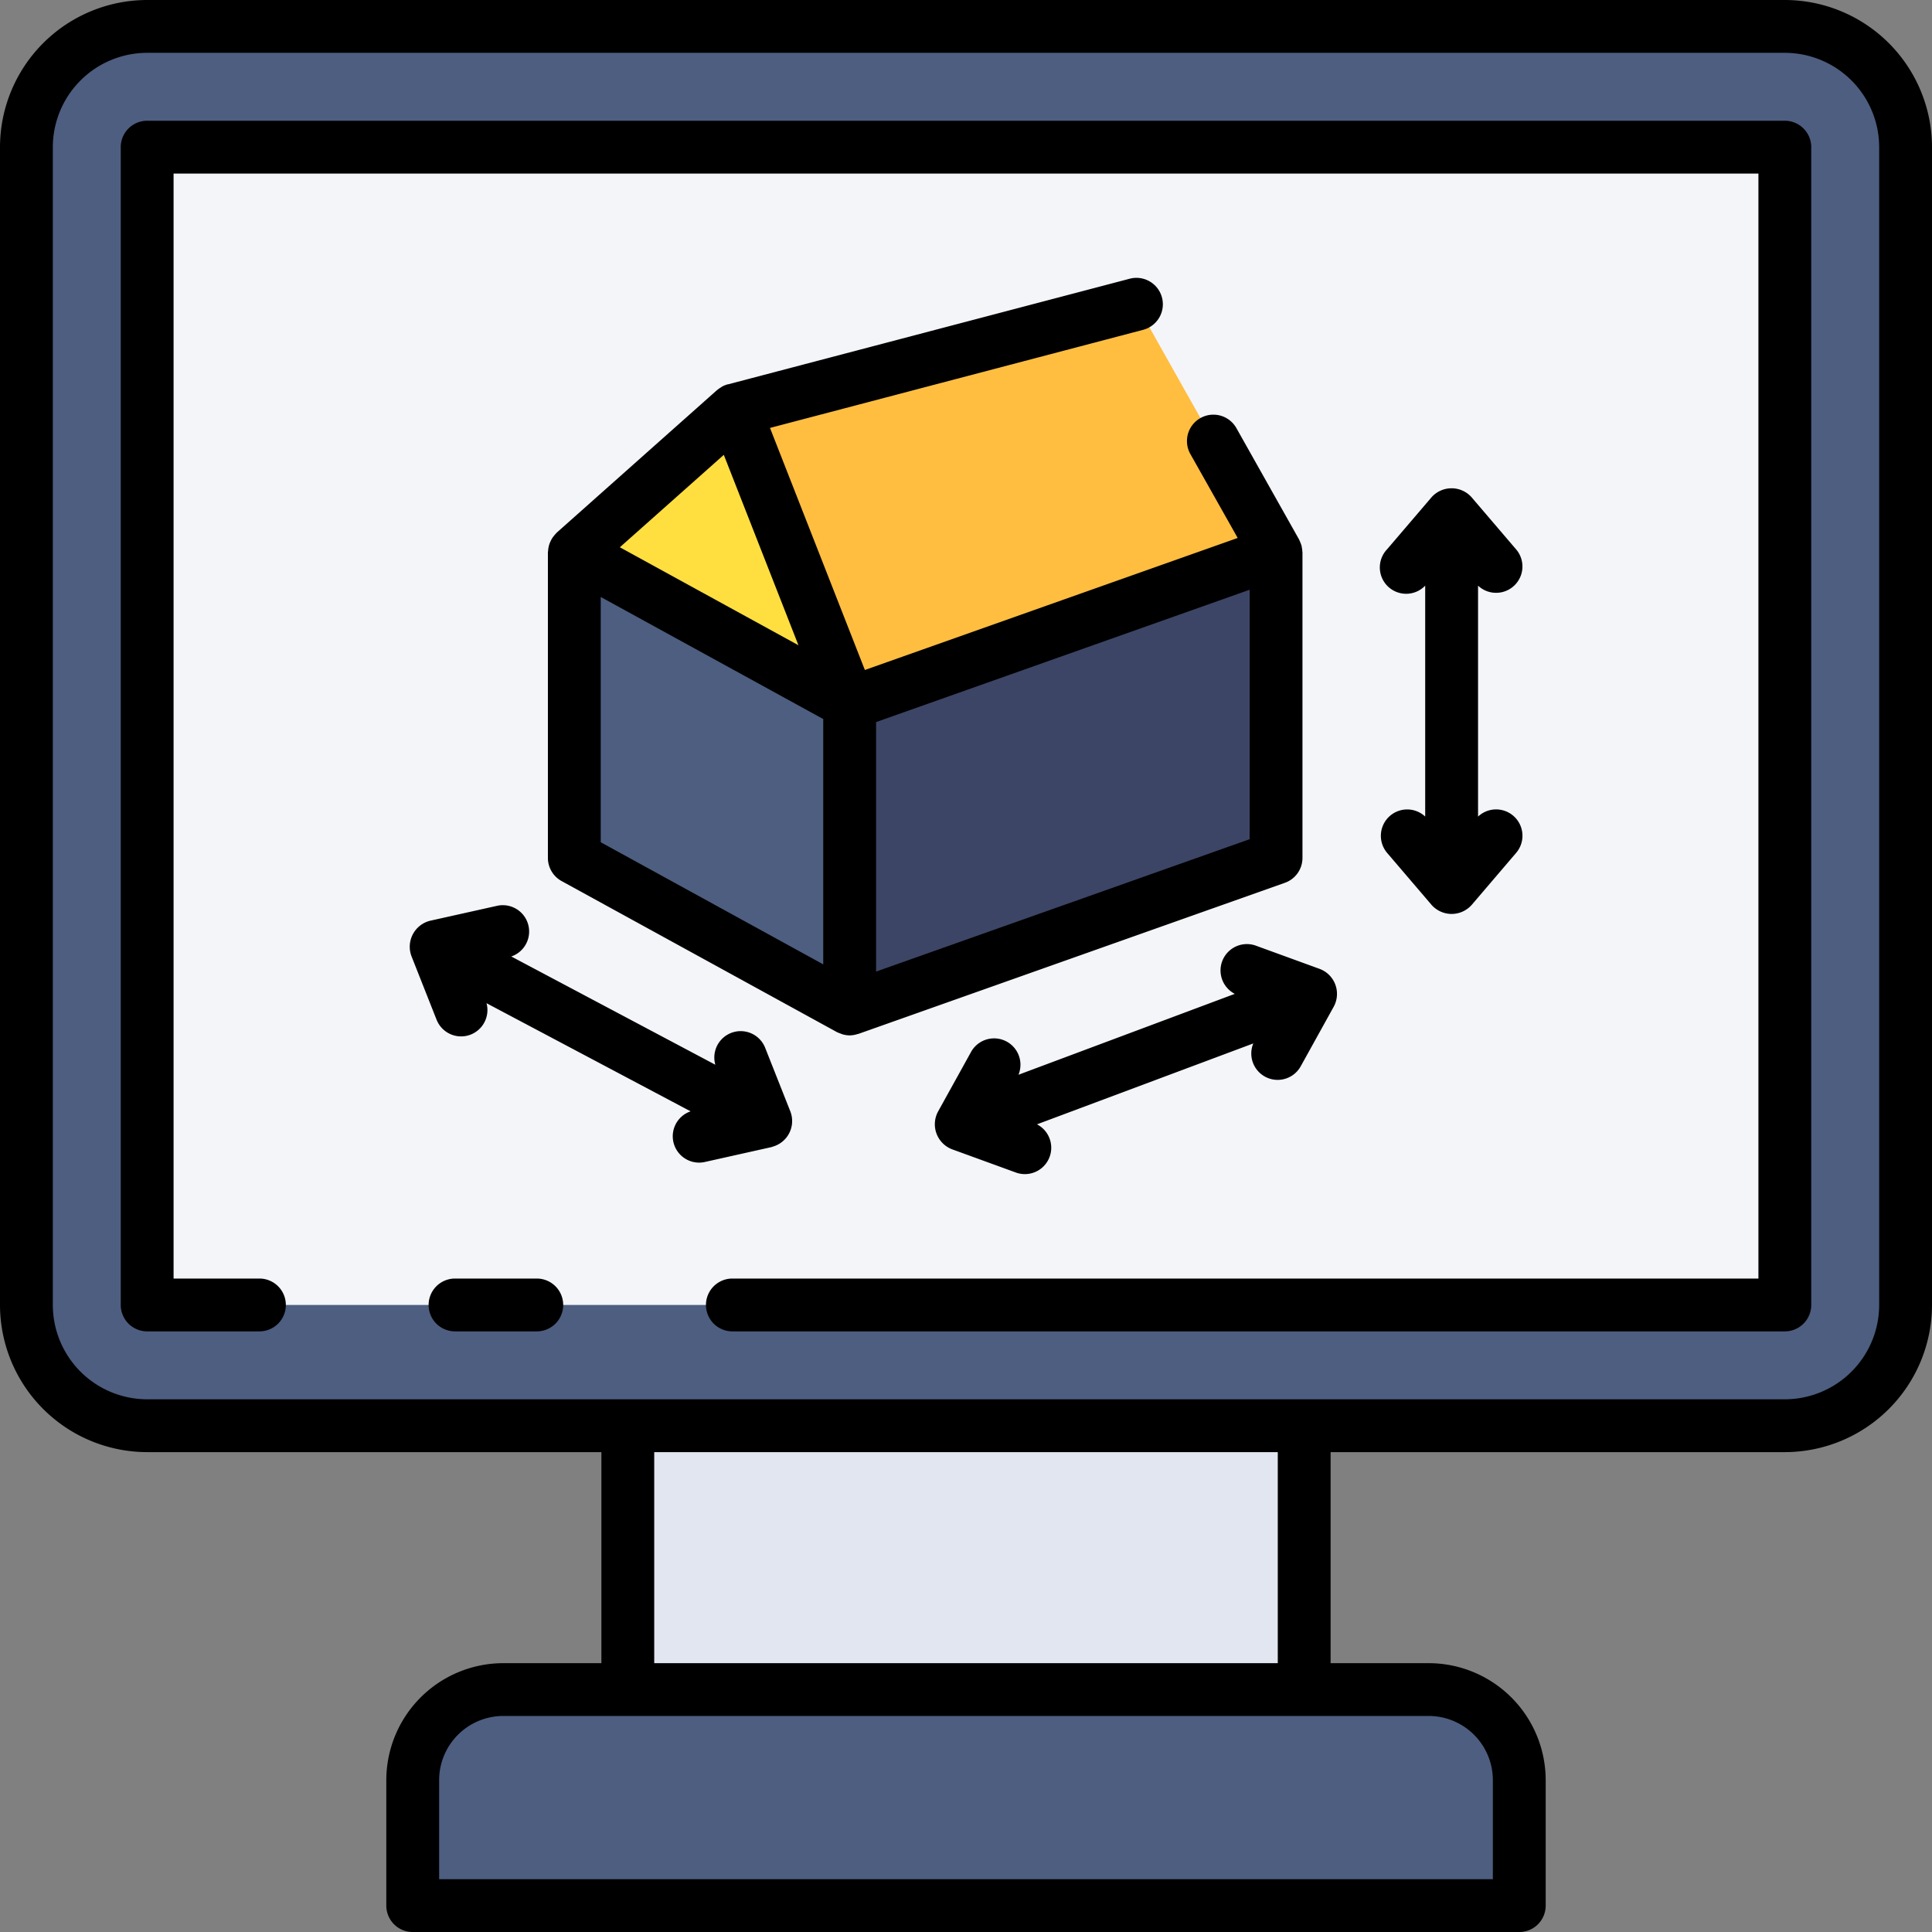 <svg xmlns="http://www.w3.org/2000/svg" width="128" height="128"><rect width="100%" height="100%" fill="#808080" stroke="none"/><rect x="1.75" y="1.749" width="124.5" height="92.708" rx="8" fill="#4d5e80"/><path fill="#f3f5f9" d="M9.75 9.748h108.5v76.708H9.75z"/><path fill="#e1e6f0" d="M41.594 94.457h44.813v17.482H41.594z"/><path d="M33.344 111.939h61.312a6 6 0 0 1 6 6v8.313H27.344v-8.313a6 6 0 0 1 6-6zM56.292 66.847 38.05 56.839V36.595l18.242 10.008v20.244z" fill="#4d5e80"/><path fill="#3d4566" d="m56.292 66.847 28.25-10.008V36.595l-28.25 10.008v20.244z"/><path fill="#ffdf40" d="m38.05 36.595 10.617-9.436 7.625 19.444L38.05 36.595z"/><path fill="#ffbe40" d="m48.667 27.159 26.625-7 9.25 16.436-28.25 10.008-7.625-19.444z"/><g fill="#e1e6f0"><path d="M97.923 54.1V38.8a1.744 1.744 0 0 0 2.518-2.407L97.5 32.951a1.774 1.774 0 0 0-2.661 0l-2.938 3.438a1.744 1.744 0 0 0 2.522 2.411v15.3a1.745 1.745 0 0 0-2.518 2.41l2.938 3.438a1.775 1.775 0 0 0 2.661 0l2.937-3.438a1.745 1.745 0 0 0-2.518-2.41zM88.523 65.385a1.8 1.8 0 0 0-1.089-1.191l-4.249-1.548a1.746 1.746 0 0 0-1.376 3.2l-14.333 5.36a1.746 1.746 0 0 0-3.14-1.514l-2.191 3.958a1.775 1.775 0 0 0 .932 2.493l4.249 1.547a1.746 1.746 0 0 0 1.376-3.2l14.333-5.36a1.746 1.746 0 0 0 3.14 1.515l2.191-3.956a1.825 1.825 0 0 0 .157-1.304zM52.45 73.944c-.015-.1-.06-.2-.085-.3l-1.662-4.2a1.745 1.745 0 0 0-3.309 1.1l-13.522-7.175a1.745 1.745 0 0 0-.952-3.353L28.507 61a1.774 1.774 0 0 0-1.245 2.351l1.662 4.205a1.751 1.751 0 0 0 1.628 1.108 1.746 1.746 0 0 0 1.681-2.2l13.522 7.165a1.745 1.745 0 0 0 .951 3.353l4.413-.986a1.771 1.771 0 0 0 1.331-2.052z"/></g><g><path d="M118.25 0H9.75A9.762 9.762 0 0 0 0 9.748v76.709a9.761 9.761 0 0 0 9.75 9.75h30.094v13.982h-6.5a7.759 7.759 0 0 0-7.75 7.75v8.313a1.75 1.75 0 0 0 1.75 1.75h73.312a1.75 1.75 0 0 0 1.75-1.75v-8.313a7.759 7.759 0 0 0-7.75-7.75h-6.5V96.207h30.094a9.761 9.761 0 0 0 9.75-9.75V9.748A9.762 9.762 0 0 0 118.25 0zM98.906 117.939v6.561H29.094v-6.563a4.255 4.255 0 0 1 4.25-4.25h61.312a4.255 4.255 0 0 1 4.25 4.252zm-14.25-7.75H43.344V96.207h41.312zM124.5 86.457a6.257 6.257 0 0 1-6.25 6.25H9.75a6.257 6.257 0 0 1-6.25-6.25V9.748A6.257 6.257 0 0 1 9.75 3.5h108.5a6.257 6.257 0 0 1 6.25 6.25z"/><path d="M35.563 84.707h-5.416a1.75 1.75 0 1 0 0 3.5h5.416a1.75 1.75 0 0 0 0-3.5z"/><path d="M118.25 8H9.75A1.751 1.751 0 0 0 8 9.748v76.709a1.751 1.751 0 0 0 1.75 1.75h7.438a1.75 1.75 0 1 0 0-3.5H11.5V11.5h105v73.207H48.522a1.75 1.75 0 1 0 0 3.5h69.728a1.751 1.751 0 0 0 1.75-1.75V9.748A1.751 1.751 0 0 0 118.25 8z"/><path d="m51.014 28.351 24.723-6.5a1.75 1.75 0 0 0-.89-3.385l-26.6 6.994h-.024a1.772 1.772 0 0 0-.357.138c-.031.016-.058.04-.088.058a1.678 1.678 0 0 0-.24.166.378.378 0 0 0-.033.022l-10.618 9.443c-.016.014-.027.033-.042.048a1.7 1.7 0 0 0-.126.143 1.632 1.632 0 0 0-.147.2 1.462 1.462 0 0 0-.088.166 1.831 1.831 0 0 0-.092.225 1.6 1.6 0 0 0-.047.184 1.789 1.789 0 0 0-.032.244c0 .035-.013.068-.013.1v20.242a1.75 1.75 0 0 0 .908 1.534L55.45 68.381a1.846 1.846 0 0 0 .213.084 1.522 1.522 0 0 0 .146.057 1.732 1.732 0 0 0 .483.075 1.751 1.751 0 0 0 .53-.091c.018-.006.037 0 .055-.01l28.25-10.008a1.749 1.749 0 0 0 1.165-1.649V36.6c0-.021-.007-.041-.008-.062a1.58 1.58 0 0 0-.028-.237c-.009-.054-.016-.107-.03-.159a1.848 1.848 0 0 0-.084-.225 1.567 1.567 0 0 0-.063-.146c0-.009-.007-.02-.012-.029l-4.152-7.378a1.75 1.75 0 0 0-3.05 1.717L82 35.641l-12.657 4.482L57.3 44.388zm-3.06 1.784 2.751 7.014 2.194 5.6-5.558-3.049-6.274-3.442zM39.8 39.551l.418.229 14.324 7.859v16.252L39.8 55.8zM82.792 55.6l-24.75 8.77V47.84l24.75-8.768zM92.1 54.045a1.749 1.749 0 0 0-.194 2.467l2.938 3.438a1.775 1.775 0 0 0 2.661 0l2.937-3.438a1.745 1.745 0 0 0-2.518-2.41V38.8a1.744 1.744 0 0 0 2.518-2.407L97.5 32.951a1.774 1.774 0 0 0-2.661 0l-2.938 3.438a1.744 1.744 0 0 0 2.522 2.411v15.3a1.744 1.744 0 0 0-2.323-.055zM88.554 65.556a1.762 1.762 0 0 0-1.12-1.362l-4.249-1.548a1.746 1.746 0 0 0-1.376 3.2l-14.333 5.36a1.746 1.746 0 0 0-3.14-1.514l-2.191 3.958a1.775 1.775 0 0 0 .932 2.493l4.249 1.547a1.746 1.746 0 0 0 1.376-3.2l14.333-5.36a1.746 1.746 0 0 0 3.14 1.515l2.191-3.956a1.768 1.768 0 0 0 .188-1.133zM51.23 75.957a1.761 1.761 0 0 0 1.135-2.314l-1.662-4.2a1.745 1.745 0 0 0-3.309 1.1l-13.522-7.174a1.745 1.745 0 0 0-.952-3.353L28.507 61a1.774 1.774 0 0 0-1.245 2.351l1.662 4.205a1.751 1.751 0 0 0 1.628 1.108 1.746 1.746 0 0 0 1.681-2.2l13.522 7.165a1.745 1.745 0 0 0 .951 3.353l4.413-.986c.039-.011.073-.028.111-.039z"/></g></svg>